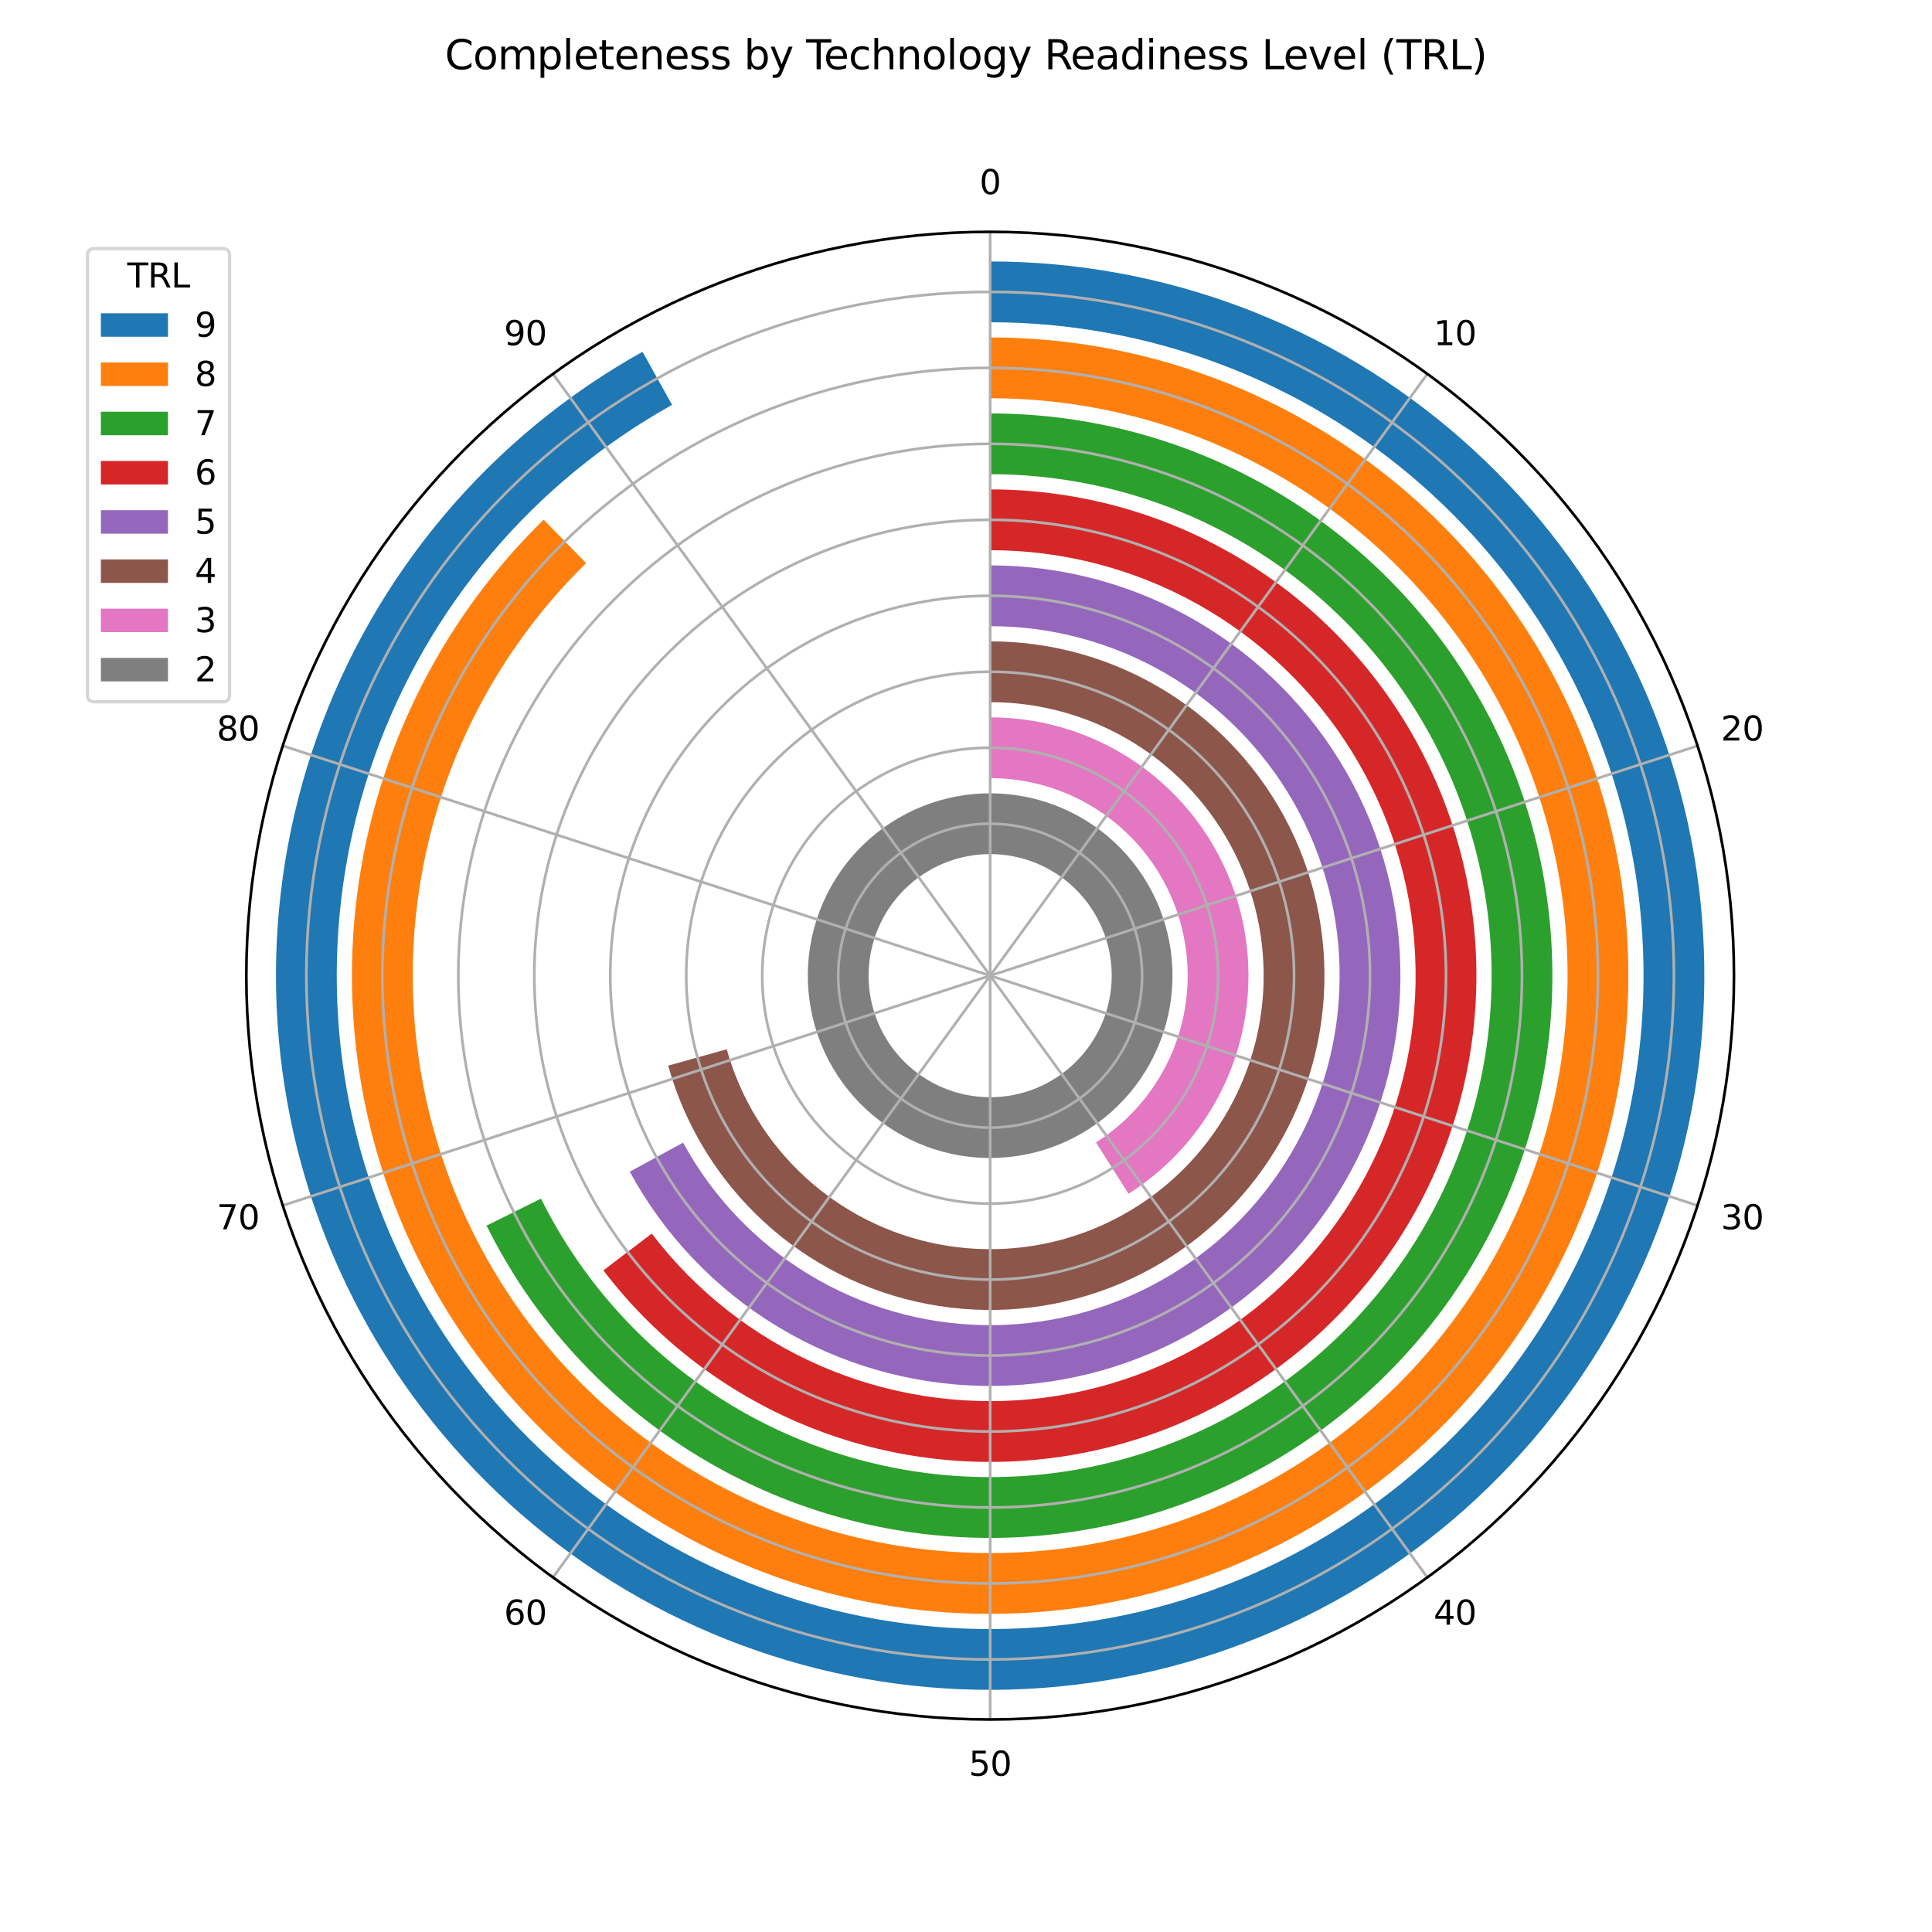 <?xml version="1.0" encoding="utf-8" standalone="no"?>
<!DOCTYPE svg PUBLIC "-//W3C//DTD SVG 1.1//EN"
  "http://www.w3.org/Graphics/SVG/1.1/DTD/svg11.dtd">
<svg xmlns:xlink="http://www.w3.org/1999/xlink" width="576pt" height="576pt" viewBox="0 0 576 576" xmlns="http://www.w3.org/2000/svg" version="1.1">
 <defs>
  <style type="text/css">*{stroke-linejoin: round; stroke-linecap: butt}</style>
 </defs>
 <g id="figure_1">
  <g id="patch_1">
   <path d="M 0 576 
L 576 576 
L 576 0 
L 0 0 
z
" style="fill: #ffffff"/>
  </g>
  <g id="axes_1">
   <g id="patch_2">
    <path d="M 516.96 290.88 
C 516.96 261.759 511.224 232.921 500.08 206.016 
C 488.935 179.112 472.6 154.664 452.008 134.072 
C 431.416 113.48 406.968 97.145 380.064 86 
C 353.159 74.856 324.321 69.12 295.2 69.12 
C 266.079 69.12 237.241 74.856 210.336 86 
C 183.432 97.145 158.984 113.48 138.392 134.072 
C 117.8 154.664 101.465 179.112 90.32 206.016 
C 79.176 232.921 73.44 261.759 73.44 290.88 
C 73.44 320.001 79.176 348.839 90.32 375.744 
C 101.465 402.648 117.8 427.096 138.392 447.688 
C 158.984 468.28 183.432 484.615 210.336 495.76 
C 237.241 506.904 266.079 512.64 295.2 512.64 
C 324.321 512.64 353.159 506.904 380.064 495.76 
C 406.968 484.615 431.416 468.28 452.008 447.688 
C 472.6 427.096 488.935 402.648 500.08 375.744 
C 511.224 348.839 516.96 320.001 516.96 290.88 
M 295.2 290.88 
C 295.2 290.88 295.2 290.88 295.2 290.88 
C 295.2 290.88 295.2 290.88 295.2 290.88 
C 295.2 290.88 295.2 290.88 295.2 290.88 
C 295.2 290.88 295.2 290.88 295.2 290.88 
C 295.2 290.88 295.2 290.88 295.2 290.88 
C 295.2 290.88 295.2 290.88 295.2 290.88 
C 295.2 290.88 295.2 290.88 295.2 290.88 
C 295.2 290.88 295.2 290.88 295.2 290.88 
C 295.2 290.88 295.2 290.88 295.2 290.88 
C 295.2 290.88 295.2 290.88 295.2 290.88 
C 295.2 290.88 295.2 290.88 295.2 290.88 
C 295.2 290.88 295.2 290.88 295.2 290.88 
C 295.2 290.88 295.2 290.88 295.2 290.88 
C 295.2 290.88 295.2 290.88 295.2 290.88 
C 295.2 290.88 295.2 290.88 295.2 290.88 
C 295.2 290.88 295.2 290.88 295.2 290.88 
z
" style="fill: #ffffff"/>
   </g>
   <g id="patch_3">
    <path d="M 295.2 96.076 
C 318.7 96.076 342.007 100.328 363.993 108.627 
C 385.979 116.926 406.283 129.135 423.922 144.663 
C 441.561 160.191 456.245 178.784 467.264 199.541 
C 478.282 220.298 485.455 242.878 488.433 266.189 
C 491.412 289.499 490.148 313.157 484.703 336.018 
C 479.258 358.879 469.721 380.566 456.553 400.031 
C 443.386 419.496 426.804 436.418 407.612 449.979 
C 388.419 463.54 366.93 473.516 344.185 479.425 
C 321.44 485.334 297.812 487.079 274.445 484.576 
C 251.079 482.072 228.358 475.361 207.381 464.767 
C 186.404 454.173 167.516 439.87 151.632 422.551 
C 135.749 405.232 123.129 385.18 114.384 363.368 
C 105.64 341.555 100.914 318.339 100.436 294.844 
C 99.958 271.349 103.735 247.96 111.585 225.809 
C 119.434 203.659 131.228 183.111 146.394 165.16 
C 161.56 147.209 179.85 132.149 200.379 120.71 
L 191.558 104.881 
C 169.12 117.383 149.129 133.844 132.552 153.465 
C 115.975 173.086 103.084 195.545 94.504 219.756 
C 85.924 243.967 81.796 269.532 82.318 295.213 
C 82.841 320.893 88.006 346.269 97.564 370.111 
C 107.122 393.952 120.916 415.869 138.277 434.799 
C 155.639 453.729 176.284 469.363 199.212 480.942 
C 222.14 492.522 246.975 499.857 272.515 502.594 
C 298.055 505.331 323.88 503.423 348.741 496.964 
C 373.602 490.505 397.09 479.601 418.068 464.779 
C 439.047 449.957 457.171 431.46 471.563 410.185 
C 485.955 388.909 496.379 365.204 502.331 340.217 
C 508.283 315.23 509.664 289.371 506.409 263.892 
C 503.153 238.413 495.313 213.732 483.27 191.044 
C 471.226 168.357 455.176 148.034 435.896 131.061 
C 416.617 114.089 394.424 100.744 370.393 91.673 
C 346.362 82.602 320.886 77.954 295.2 77.954 
z
" clip-path="url(#pdb804ac88a)" style="fill: #1f77b4"/>
   </g>
   <g id="patch_4">
    <path d="M 295.2 118.727 
C 315.004 118.727 334.661 122.145 353.303 128.829 
C 371.945 135.513 389.294 145.364 404.587 157.947 
C 419.879 170.531 432.886 185.659 443.034 202.666 
C 453.182 219.672 460.32 238.303 464.132 257.737 
C 467.945 277.17 468.376 297.117 465.406 316.697 
C 462.436 336.277 456.109 355.199 446.705 372.628 
C 437.301 390.057 424.96 405.733 410.225 418.965 
C 395.49 432.197 378.582 442.788 360.246 450.271 
C 341.91 457.754 322.42 462.017 302.634 462.872 
C 282.849 463.727 263.063 461.162 244.15 455.289 
C 225.236 449.417 207.477 440.324 191.656 428.413 
C 175.834 416.501 162.186 401.948 151.313 385.396 
C 140.441 368.843 132.505 350.538 127.857 331.287 
C 123.208 312.037 121.916 292.127 124.038 272.437 
C 126.16 252.747 131.663 233.57 140.306 215.751 
C 148.949 197.932 160.601 181.738 174.751 167.882 
L 162.072 154.934 
C 146.433 170.249 133.554 188.148 124.001 207.843 
C 114.449 227.537 108.366 248.733 106.021 270.496 
C 103.676 292.258 105.104 314.264 110.241 335.541 
C 115.379 356.818 124.15 377.05 136.167 395.345 
C 148.185 413.64 163.27 429.724 180.756 442.89 
C 198.243 456.055 217.872 466.105 238.776 472.596 
C 259.68 479.087 281.548 481.922 303.417 480.977 
C 325.285 480.031 346.827 475.32 367.093 467.049 
C 387.359 458.779 406.047 447.073 422.333 432.448 
C 438.619 417.823 452.259 400.496 462.653 381.233 
C 473.047 361.969 480.04 341.056 483.322 319.415 
C 486.605 297.774 486.129 275.727 481.915 254.248 
C 477.701 232.769 469.812 212.177 458.595 193.38 
C 447.379 174.583 433.003 157.862 416.101 143.954 
C 399.199 130.046 380.023 119.158 359.419 111.77 
C 338.814 104.383 317.089 100.606 295.2 100.606 
z
" clip-path="url(#pdb804ac88a)" style="fill: #ff7f0e"/>
   </g>
   <g id="patch_5">
    <path d="M 295.2 141.379 
C 321.839 141.379 348 148.499 370.965 161.999 
C 393.93 175.5 412.874 194.896 425.83 218.172 
C 438.785 241.449 445.287 267.771 444.66 294.402 
C 444.032 321.034 436.298 347.02 422.26 369.66 
C 408.222 392.301 388.385 410.783 364.81 423.187 
C 341.235 435.59 314.767 441.47 288.158 440.215 
C 261.548 438.96 235.751 430.616 213.448 416.049 
C 191.145 401.481 173.135 381.214 161.29 357.353 
L 145.059 365.411 
C 158.339 392.164 178.532 414.888 203.539 431.221 
C 228.545 447.553 257.469 456.909 287.304 458.316 
C 317.139 459.723 346.815 453.131 373.247 439.224 
C 399.68 425.317 421.922 404.594 437.661 379.21 
C 453.4 353.825 462.072 324.689 462.776 294.829 
C 463.48 264.969 456.19 235.457 441.664 209.359 
C 427.138 183.261 405.897 161.514 380.149 146.377 
C 354.4 131.241 325.068 123.258 295.2 123.258 
z
" clip-path="url(#pdb804ac88a)" style="fill: #2ca02c"/>
   </g>
   <g id="patch_6">
    <path d="M 295.2 164.031 
C 316.78 164.031 338.007 169.537 356.865 180.028 
C 375.723 190.518 391.596 205.65 402.977 223.985 
C 414.357 242.32 420.872 263.259 421.904 284.814 
C 422.936 306.369 418.451 327.835 408.874 347.174 
C 399.297 366.512 384.943 383.09 367.173 395.334 
C 349.403 407.578 328.799 415.088 307.318 417.149 
C 285.837 419.211 264.181 415.757 244.407 407.116 
C 224.633 398.475 207.387 384.929 194.307 367.765 
L 179.894 378.749 
C 194.842 398.365 214.551 413.846 237.151 423.721 
C 259.75 433.597 284.499 437.544 309.049 435.188 
C 333.599 432.832 357.146 424.25 377.454 410.256 
C 397.763 396.263 414.169 377.316 425.113 355.215 
C 436.058 333.114 441.184 308.582 440.005 283.948 
C 438.826 259.313 431.379 235.382 418.373 214.428 
C 405.367 193.474 387.227 176.181 365.674 164.192 
C 344.122 152.203 319.863 145.909 295.2 145.909 
z
" clip-path="url(#pdb804ac88a)" style="fill: #d62728"/>
   </g>
   <g id="patch_7">
    <path d="M 295.2 186.682 
C 313.601 186.682 331.679 191.557 347.585 200.808 
C 363.492 210.06 376.668 223.362 385.767 239.356 
C 394.867 255.35 399.569 273.473 399.393 291.874 
C 399.218 310.274 394.171 328.304 384.768 344.122 
C 375.366 359.94 361.938 372.988 345.858 381.935 
C 329.778 390.881 311.611 395.41 293.213 395.059 
C 274.815 394.708 256.834 389.489 241.106 379.936 
C 225.379 370.383 212.459 356.832 203.666 340.667 
L 187.748 349.326 
C 198.069 368.302 213.236 384.21 231.698 395.424 
C 250.161 406.639 271.269 412.765 292.867 413.177 
C 314.465 413.589 335.791 408.272 354.668 397.77 
C 373.545 387.268 389.307 371.95 400.345 353.382 
C 411.383 334.813 417.308 313.647 417.514 292.047 
C 417.72 270.446 412.2 249.171 401.518 230.395 
C 390.836 211.619 375.369 196.004 356.696 185.144 
C 338.023 174.283 316.802 168.561 295.2 168.561 
z
" clip-path="url(#pdb804ac88a)" style="fill: #9467bd"/>
   </g>
   <g id="patch_8">
    <path d="M 295.2 209.334 
C 310.382 209.334 325.266 213.574 338.169 221.573 
C 351.072 229.573 361.488 241.019 368.24 254.617 
C 374.991 268.216 377.812 283.433 376.385 298.547 
C 374.957 313.661 369.337 328.081 360.16 340.175 
C 350.982 352.269 338.607 361.563 324.435 367.006 
C 310.262 372.448 294.847 373.827 279.934 370.984 
C 265.021 368.142 251.193 361.191 240.016 350.917 
C 228.838 340.643 220.749 327.449 216.663 312.828 
L 199.21 317.705 
C 204.205 335.576 214.091 351.702 227.753 364.259 
C 241.414 376.816 258.314 385.312 276.541 388.785 
C 294.769 392.259 313.609 390.575 330.931 383.922 
C 348.253 377.27 363.378 365.911 374.595 351.129 
C 385.812 336.348 392.681 318.724 394.426 300.251 
C 396.171 281.778 392.722 263.179 384.471 246.559 
C 376.219 229.939 363.488 215.949 347.718 206.172 
C 331.947 196.394 313.755 191.213 295.2 191.213 
z
" clip-path="url(#pdb804ac88a)" style="fill: #8c564b"/>
   </g>
   <g id="patch_9">
    <path d="M 295.2 231.986 
C 307.951 231.986 320.364 236.127 330.561 243.783 
C 340.758 251.439 348.198 262.204 351.756 274.449 
C 355.313 286.694 354.8 299.769 350.292 311.698 
C 345.785 323.626 337.524 333.774 326.757 340.606 
L 336.467 355.907 
C 350.546 346.972 361.35 333.702 367.244 318.103 
C 373.138 302.505 373.81 285.406 369.158 269.393 
C 364.506 253.381 354.776 239.304 341.442 229.292 
C 328.107 219.28 311.875 213.864 295.2 213.864 
z
" clip-path="url(#pdb804ac88a)" style="fill: #e377c2"/>
   </g>
   <g id="patch_10">
    <path d="M 295.2 254.637 
C 299.959 254.637 304.672 255.575 309.069 257.396 
C 313.467 259.217 317.462 261.887 320.827 265.253 
C 324.193 268.618 326.863 272.613 328.684 277.011 
C 330.505 281.408 331.443 286.121 331.443 290.88 
C 331.443 295.639 330.505 300.352 328.684 304.749 
C 326.863 309.147 324.193 313.142 320.827 316.507 
C 317.462 319.873 313.467 322.543 309.069 324.364 
C 304.672 326.185 299.959 327.123 295.2 327.123 
C 290.441 327.123 285.728 326.185 281.331 324.364 
C 276.933 322.543 272.938 319.873 269.573 316.507 
C 266.207 313.142 263.537 309.147 261.716 304.749 
C 259.895 300.352 258.957 295.639 258.957 290.88 
C 258.957 286.121 259.895 281.408 261.716 277.011 
C 263.537 272.613 266.207 268.618 269.573 265.253 
C 272.938 261.887 276.933 259.217 281.331 257.396 
C 285.728 255.575 290.441 254.637 295.2 254.637 
C 295.58 254.637 295.959 254.643 296.338 254.655 
C 296.718 254.667 297.097 254.685 297.476 254.709 
L 298.614 236.623 
C 291.489 236.175 284.345 237.135 277.591 239.447 
C 270.836 241.759 264.603 245.38 259.248 250.101 
C 253.893 254.822 249.52 260.552 246.38 266.963 
C 243.239 273.374 241.391 280.342 240.943 287.466 
C 240.495 294.591 241.455 301.735 243.767 308.489 
C 246.079 315.244 249.7 321.477 254.421 326.832 
C 259.142 332.187 264.872 336.56 271.283 339.7 
C 277.694 342.841 284.662 344.689 291.786 345.137 
C 298.911 345.585 306.055 344.625 312.809 342.313 
C 319.564 340.001 325.797 336.38 331.152 331.659 
C 336.507 326.938 340.88 321.208 344.02 314.797 
C 347.161 308.386 349.009 301.418 349.457 294.294 
C 349.905 287.169 348.945 280.025 346.633 273.271 
C 344.321 266.516 340.7 260.283 335.979 254.928 
C 331.258 249.573 325.528 245.2 319.117 242.06 
C 312.706 238.919 305.738 237.071 298.614 236.623 
C 298.045 236.587 297.477 236.561 296.908 236.543 
C 296.339 236.525 295.769 236.516 295.2 236.516 
z
" clip-path="url(#pdb804ac88a)" style="fill: #7f7f7f"/>
   </g>
   <g id="matplotlib.axis_1">
    <g id="xtick_1">
     <g id="line2d_1">
      <path d="M 295.2 290.88 
L 295.2 69.12 
" clip-path="url(#pdb804ac88a)" style="fill: none; stroke: #b0b0b0; stroke-width: 0.8; stroke-linecap: square"/>
     </g>
     <g id="text_1">
      <!-- 0 -->
      <g transform="translate(292.019 57.879) scale(0.1 -0.1)">
       <defs>
        <path id="DejaVuSans-30" d="M 2034 4250 
Q 1547 4250 1301 3770 
Q 1056 3291 1056 2328 
Q 1056 1369 1301 889 
Q 1547 409 2034 409 
Q 2525 409 2770 889 
Q 3016 1369 3016 2328 
Q 3016 3291 2770 3770 
Q 2525 4250 2034 4250 
z
M 2034 4750 
Q 2819 4750 3233 4129 
Q 3647 3509 3647 2328 
Q 3647 1150 3233 529 
Q 2819 -91 2034 -91 
Q 1250 -91 836 529 
Q 422 1150 422 2328 
Q 422 3509 836 4129 
Q 1250 4750 2034 4750 
z
" transform="scale(0.016)"/>
       </defs>
       <use xlink:href="#DejaVuSans-30"/>
      </g>
     </g>
    </g>
    <g id="xtick_2">
     <g id="line2d_2">
      <path d="M 295.2 290.88 
L 425.547 111.472 
" clip-path="url(#pdb804ac88a)" style="fill: none; stroke: #b0b0b0; stroke-width: 0.8; stroke-linecap: square"/>
     </g>
     <g id="text_2">
      <!-- 10 -->
      <g transform="translate(427.414 102.906) scale(0.1 -0.1)">
       <defs>
        <path id="DejaVuSans-31" d="M 794 531 
L 1825 531 
L 1825 4091 
L 703 3866 
L 703 4441 
L 1819 4666 
L 2450 4666 
L 2450 531 
L 3481 531 
L 3481 0 
L 794 0 
L 794 531 
z
" transform="scale(0.016)"/>
       </defs>
       <use xlink:href="#DejaVuSans-31"/>
       <use xlink:href="#DejaVuSans-30" x="63.623"/>
      </g>
     </g>
    </g>
    <g id="xtick_3">
     <g id="line2d_3">
      <path d="M 295.2 290.88 
L 506.106 222.352 
" clip-path="url(#pdb804ac88a)" style="fill: none; stroke: #b0b0b0; stroke-width: 0.8; stroke-linecap: square"/>
     </g>
     <g id="text_3">
      <!-- 20 -->
      <g transform="translate(513.059 220.786) scale(0.1 -0.1)">
       <defs>
        <path id="DejaVuSans-32" d="M 1228 531 
L 3431 531 
L 3431 0 
L 469 0 
L 469 531 
Q 828 903 1448 1529 
Q 2069 2156 2228 2338 
Q 2531 2678 2651 2914 
Q 2772 3150 2772 3378 
Q 2772 3750 2511 3984 
Q 2250 4219 1831 4219 
Q 1534 4219 1204 4116 
Q 875 4013 500 3803 
L 500 4441 
Q 881 4594 1212 4672 
Q 1544 4750 1819 4750 
Q 2544 4750 2975 4387 
Q 3406 4025 3406 3419 
Q 3406 3131 3298 2873 
Q 3191 2616 2906 2266 
Q 2828 2175 2409 1742 
Q 1991 1309 1228 531 
z
" transform="scale(0.016)"/>
       </defs>
       <use xlink:href="#DejaVuSans-32"/>
       <use xlink:href="#DejaVuSans-30" x="63.623"/>
      </g>
     </g>
    </g>
    <g id="xtick_4">
     <g id="line2d_4">
      <path d="M 295.2 290.88 
L 506.106 359.408 
" clip-path="url(#pdb804ac88a)" style="fill: none; stroke: #b0b0b0; stroke-width: 0.8; stroke-linecap: square"/>
     </g>
     <g id="text_4">
      <!-- 30 -->
      <g transform="translate(513.059 366.493) scale(0.1 -0.1)">
       <defs>
        <path id="DejaVuSans-33" d="M 2597 2516 
Q 3050 2419 3304 2112 
Q 3559 1806 3559 1356 
Q 3559 666 3084 287 
Q 2609 -91 1734 -91 
Q 1441 -91 1130 -33 
Q 819 25 488 141 
L 488 750 
Q 750 597 1062 519 
Q 1375 441 1716 441 
Q 2309 441 2620 675 
Q 2931 909 2931 1356 
Q 2931 1769 2642 2001 
Q 2353 2234 1838 2234 
L 1294 2234 
L 1294 2753 
L 1863 2753 
Q 2328 2753 2575 2939 
Q 2822 3125 2822 3475 
Q 2822 3834 2567 4026 
Q 2313 4219 1838 4219 
Q 1578 4219 1281 4162 
Q 984 4106 628 3988 
L 628 4550 
Q 988 4650 1302 4700 
Q 1616 4750 1894 4750 
Q 2613 4750 3031 4423 
Q 3450 4097 3450 3541 
Q 3450 3153 3228 2886 
Q 3006 2619 2597 2516 
z
" transform="scale(0.016)"/>
       </defs>
       <use xlink:href="#DejaVuSans-33"/>
       <use xlink:href="#DejaVuSans-30" x="63.623"/>
      </g>
     </g>
    </g>
    <g id="xtick_5">
     <g id="line2d_5">
      <path d="M 295.2 290.88 
L 425.547 470.288 
" clip-path="url(#pdb804ac88a)" style="fill: none; stroke: #b0b0b0; stroke-width: 0.8; stroke-linecap: square"/>
     </g>
     <g id="text_5">
      <!-- 40 -->
      <g transform="translate(427.414 484.373) scale(0.1 -0.1)">
       <defs>
        <path id="DejaVuSans-34" d="M 2419 4116 
L 825 1625 
L 2419 1625 
L 2419 4116 
z
M 2253 4666 
L 3047 4666 
L 3047 1625 
L 3713 1625 
L 3713 1100 
L 3047 1100 
L 3047 0 
L 2419 0 
L 2419 1100 
L 313 1100 
L 313 1709 
L 2253 4666 
z
" transform="scale(0.016)"/>
       </defs>
       <use xlink:href="#DejaVuSans-34"/>
       <use xlink:href="#DejaVuSans-30" x="63.623"/>
      </g>
     </g>
    </g>
    <g id="xtick_6">
     <g id="line2d_6">
      <path d="M 295.2 290.88 
L 295.2 512.64 
" clip-path="url(#pdb804ac88a)" style="fill: none; stroke: #b0b0b0; stroke-width: 0.8; stroke-linecap: square"/>
     </g>
     <g id="text_6">
      <!-- 50 -->
      <g transform="translate(288.837 529.399) scale(0.1 -0.1)">
       <defs>
        <path id="DejaVuSans-35" d="M 691 4666 
L 3169 4666 
L 3169 4134 
L 1269 4134 
L 1269 2991 
Q 1406 3038 1543 3061 
Q 1681 3084 1819 3084 
Q 2600 3084 3056 2656 
Q 3513 2228 3513 1497 
Q 3513 744 3044 326 
Q 2575 -91 1722 -91 
Q 1428 -91 1123 -41 
Q 819 9 494 109 
L 494 744 
Q 775 591 1075 516 
Q 1375 441 1709 441 
Q 2250 441 2565 725 
Q 2881 1009 2881 1497 
Q 2881 1984 2565 2268 
Q 2250 2553 1709 2553 
Q 1456 2553 1204 2497 
Q 953 2441 691 2322 
L 691 4666 
z
" transform="scale(0.016)"/>
       </defs>
       <use xlink:href="#DejaVuSans-35"/>
       <use xlink:href="#DejaVuSans-30" x="63.623"/>
      </g>
     </g>
    </g>
    <g id="xtick_7">
     <g id="line2d_7">
      <path d="M 295.2 290.88 
L 164.853 470.288 
" clip-path="url(#pdb804ac88a)" style="fill: none; stroke: #b0b0b0; stroke-width: 0.8; stroke-linecap: square"/>
     </g>
     <g id="text_7">
      <!-- 60 -->
      <g transform="translate(150.261 484.373) scale(0.1 -0.1)">
       <defs>
        <path id="DejaVuSans-36" d="M 2113 2584 
Q 1688 2584 1439 2293 
Q 1191 2003 1191 1497 
Q 1191 994 1439 701 
Q 1688 409 2113 409 
Q 2538 409 2786 701 
Q 3034 994 3034 1497 
Q 3034 2003 2786 2293 
Q 2538 2584 2113 2584 
z
M 3366 4563 
L 3366 3988 
Q 3128 4100 2886 4159 
Q 2644 4219 2406 4219 
Q 1781 4219 1451 3797 
Q 1122 3375 1075 2522 
Q 1259 2794 1537 2939 
Q 1816 3084 2150 3084 
Q 2853 3084 3261 2657 
Q 3669 2231 3669 1497 
Q 3669 778 3244 343 
Q 2819 -91 2113 -91 
Q 1303 -91 875 529 
Q 447 1150 447 2328 
Q 447 3434 972 4092 
Q 1497 4750 2381 4750 
Q 2619 4750 2861 4703 
Q 3103 4656 3366 4563 
z
" transform="scale(0.016)"/>
       </defs>
       <use xlink:href="#DejaVuSans-36"/>
       <use xlink:href="#DejaVuSans-30" x="63.623"/>
      </g>
     </g>
    </g>
    <g id="xtick_8">
     <g id="line2d_8">
      <path d="M 295.2 290.88 
L 84.294 359.408 
" clip-path="url(#pdb804ac88a)" style="fill: none; stroke: #b0b0b0; stroke-width: 0.8; stroke-linecap: square"/>
     </g>
     <g id="text_8">
      <!-- 70 -->
      <g transform="translate(64.616 366.493) scale(0.1 -0.1)">
       <defs>
        <path id="DejaVuSans-37" d="M 525 4666 
L 3525 4666 
L 3525 4397 
L 1831 0 
L 1172 0 
L 2766 4134 
L 525 4134 
L 525 4666 
z
" transform="scale(0.016)"/>
       </defs>
       <use xlink:href="#DejaVuSans-37"/>
       <use xlink:href="#DejaVuSans-30" x="63.623"/>
      </g>
     </g>
    </g>
    <g id="xtick_9">
     <g id="line2d_9">
      <path d="M 295.2 290.88 
L 84.294 222.352 
" clip-path="url(#pdb804ac88a)" style="fill: none; stroke: #b0b0b0; stroke-width: 0.8; stroke-linecap: square"/>
     </g>
     <g id="text_9">
      <!-- 80 -->
      <g transform="translate(64.616 220.786) scale(0.1 -0.1)">
       <defs>
        <path id="DejaVuSans-38" d="M 2034 2216 
Q 1584 2216 1326 1975 
Q 1069 1734 1069 1313 
Q 1069 891 1326 650 
Q 1584 409 2034 409 
Q 2484 409 2743 651 
Q 3003 894 3003 1313 
Q 3003 1734 2745 1975 
Q 2488 2216 2034 2216 
z
M 1403 2484 
Q 997 2584 770 2862 
Q 544 3141 544 3541 
Q 544 4100 942 4425 
Q 1341 4750 2034 4750 
Q 2731 4750 3128 4425 
Q 3525 4100 3525 3541 
Q 3525 3141 3298 2862 
Q 3072 2584 2669 2484 
Q 3125 2378 3379 2068 
Q 3634 1759 3634 1313 
Q 3634 634 3220 271 
Q 2806 -91 2034 -91 
Q 1263 -91 848 271 
Q 434 634 434 1313 
Q 434 1759 690 2068 
Q 947 2378 1403 2484 
z
M 1172 3481 
Q 1172 3119 1398 2916 
Q 1625 2713 2034 2713 
Q 2441 2713 2670 2916 
Q 2900 3119 2900 3481 
Q 2900 3844 2670 4047 
Q 2441 4250 2034 4250 
Q 1625 4250 1398 4047 
Q 1172 3844 1172 3481 
z
" transform="scale(0.016)"/>
       </defs>
       <use xlink:href="#DejaVuSans-38"/>
       <use xlink:href="#DejaVuSans-30" x="63.623"/>
      </g>
     </g>
    </g>
    <g id="xtick_10">
     <g id="line2d_10">
      <path d="M 295.2 290.88 
L 164.853 111.472 
" clip-path="url(#pdb804ac88a)" style="fill: none; stroke: #b0b0b0; stroke-width: 0.8; stroke-linecap: square"/>
     </g>
     <g id="text_10">
      <!-- 90 -->
      <g transform="translate(150.261 102.906) scale(0.1 -0.1)">
       <defs>
        <path id="DejaVuSans-39" d="M 703 97 
L 703 672 
Q 941 559 1184 500 
Q 1428 441 1663 441 
Q 2288 441 2617 861 
Q 2947 1281 2994 2138 
Q 2813 1869 2534 1725 
Q 2256 1581 1919 1581 
Q 1219 1581 811 2004 
Q 403 2428 403 3163 
Q 403 3881 828 4315 
Q 1253 4750 1959 4750 
Q 2769 4750 3195 4129 
Q 3622 3509 3622 2328 
Q 3622 1225 3098 567 
Q 2575 -91 1691 -91 
Q 1453 -91 1209 -44 
Q 966 3 703 97 
z
M 1959 2075 
Q 2384 2075 2632 2365 
Q 2881 2656 2881 3163 
Q 2881 3666 2632 3958 
Q 2384 4250 1959 4250 
Q 1534 4250 1286 3958 
Q 1038 3666 1038 3163 
Q 1038 2656 1286 2365 
Q 1534 2075 1959 2075 
z
" transform="scale(0.016)"/>
       </defs>
       <use xlink:href="#DejaVuSans-39"/>
       <use xlink:href="#DejaVuSans-30" x="63.623"/>
      </g>
     </g>
    </g>
   </g>
   <g id="matplotlib.axis_2">
    <g id="ytick_1">
     <g id="line2d_11">
      <path d="M 295.2 87.015 
C 321.971 87.015 348.482 92.288 373.216 102.533 
C 397.949 112.778 420.424 127.795 439.354 146.726 
C 458.285 165.656 473.302 188.131 483.547 212.864 
C 493.792 237.598 499.065 264.109 499.065 290.88 
C 499.065 317.651 493.792 344.162 483.547 368.896 
C 473.302 393.629 458.285 416.104 439.354 435.034 
C 420.424 453.965 397.949 468.982 373.216 479.227 
C 348.482 489.472 321.971 494.745 295.2 494.745 
C 268.429 494.745 241.918 489.472 217.184 479.227 
C 192.451 468.982 169.976 453.965 151.046 435.034 
C 132.115 416.104 117.098 393.629 106.853 368.896 
C 96.608 344.162 91.335 317.651 91.335 290.88 
C 91.335 264.109 96.608 237.598 106.853 212.864 
C 117.098 188.131 132.115 165.656 151.046 146.726 
C 169.976 127.795 192.451 112.778 217.184 102.533 
C 241.918 92.288 268.429 87.015 295.2 87.015 
" clip-path="url(#pdb804ac88a)" style="fill: none; stroke: #b0b0b0; stroke-width: 0.8; stroke-linecap: square"/>
     </g>
    </g>
    <g id="ytick_2">
     <g id="line2d_12">
      <path d="M 295.2 109.667 
C 318.997 109.667 342.562 114.354 364.547 123.461 
C 386.533 132.567 406.51 145.916 423.337 162.743 
C 440.164 179.57 453.513 199.547 462.619 221.533 
C 471.726 243.518 476.413 267.083 476.413 290.88 
C 476.413 314.677 471.726 338.242 462.619 360.227 
C 453.513 382.213 440.164 402.19 423.337 419.017 
C 406.51 435.844 386.533 449.193 364.547 458.299 
C 342.562 467.406 318.997 472.093 295.2 472.093 
C 271.403 472.093 247.838 467.406 225.853 458.299 
C 203.867 449.193 183.89 435.844 167.063 419.017 
C 150.236 402.19 136.887 382.213 127.781 360.227 
C 118.674 338.242 113.987 314.677 113.987 290.88 
C 113.987 267.083 118.674 243.518 127.781 221.533 
C 136.887 199.547 150.236 179.57 167.063 162.743 
C 183.89 145.916 203.867 132.567 225.853 123.461 
C 247.838 114.354 271.403 109.667 295.2 109.667 
" clip-path="url(#pdb804ac88a)" style="fill: none; stroke: #b0b0b0; stroke-width: 0.8; stroke-linecap: square"/>
     </g>
    </g>
    <g id="ytick_3">
     <g id="line2d_13">
      <path d="M 295.2 132.318 
C 316.022 132.318 336.642 136.42 355.879 144.388 
C 375.116 152.356 392.597 164.036 407.32 178.76 
C 422.044 193.483 433.724 210.964 441.692 230.201 
C 449.66 249.438 453.762 270.058 453.762 290.88 
C 453.762 311.702 449.66 332.322 441.692 351.559 
C 433.724 370.796 422.044 388.277 407.32 403 
C 392.597 417.724 375.116 429.404 355.879 437.372 
C 336.642 445.34 316.022 449.442 295.2 449.442 
C 274.378 449.442 253.758 445.34 234.521 437.372 
C 215.284 429.404 197.803 417.724 183.08 403 
C 168.356 388.277 156.676 370.796 148.708 351.559 
C 140.74 332.322 136.638 311.702 136.638 290.88 
C 136.638 270.058 140.74 249.438 148.708 230.201 
C 156.676 210.964 168.356 193.483 183.08 178.76 
C 197.803 164.036 215.284 152.356 234.521 144.388 
C 253.758 136.42 274.378 132.318 295.2 132.318 
" clip-path="url(#pdb804ac88a)" style="fill: none; stroke: #b0b0b0; stroke-width: 0.8; stroke-linecap: square"/>
     </g>
    </g>
    <g id="ytick_4">
     <g id="line2d_14">
      <path d="M 295.2 154.97 
C 313.048 154.97 330.722 158.485 347.211 165.315 
C 363.7 172.145 378.683 182.157 391.303 194.777 
C 403.923 207.397 413.935 222.38 420.765 238.869 
C 427.595 255.358 431.11 273.032 431.11 290.88 
C 431.11 308.728 427.595 326.402 420.765 342.891 
C 413.935 359.38 403.923 374.363 391.303 386.983 
C 378.683 399.603 363.7 409.615 347.211 416.445 
C 330.722 423.275 313.048 426.79 295.2 426.79 
C 277.352 426.79 259.678 423.275 243.189 416.445 
C 226.7 409.615 211.717 399.603 199.097 386.983 
C 186.477 374.363 176.465 359.38 169.635 342.891 
C 162.805 326.402 159.29 308.728 159.29 290.88 
C 159.29 273.032 162.805 255.358 169.635 238.869 
C 176.465 222.38 186.477 207.397 199.097 194.777 
C 211.717 182.157 226.7 172.145 243.189 165.315 
C 259.678 158.485 277.352 154.97 295.2 154.97 
" clip-path="url(#pdb804ac88a)" style="fill: none; stroke: #b0b0b0; stroke-width: 0.8; stroke-linecap: square"/>
     </g>
    </g>
    <g id="ytick_5">
     <g id="line2d_15">
      <path d="M 295.2 177.622 
C 310.073 177.622 324.801 180.551 338.542 186.243 
C 352.283 191.934 364.769 200.277 375.286 210.794 
C 385.803 221.311 394.146 233.797 399.837 247.538 
C 405.529 261.279 408.458 276.007 408.458 290.88 
C 408.458 305.753 405.529 320.481 399.837 334.222 
C 394.146 347.963 385.803 360.449 375.286 370.966 
C 364.769 381.483 352.283 389.826 338.542 395.517 
C 324.801 401.209 310.073 404.138 295.2 404.138 
C 280.327 404.138 265.599 401.209 251.858 395.517 
C 238.117 389.826 225.631 381.483 215.114 370.966 
C 204.597 360.449 196.254 347.963 190.563 334.222 
C 184.871 320.481 181.942 305.753 181.942 290.88 
C 181.942 276.007 184.871 261.279 190.563 247.538 
C 196.254 233.797 204.597 221.311 215.114 210.794 
C 225.631 200.277 238.117 191.934 251.858 186.243 
C 265.599 180.551 280.327 177.622 295.2 177.622 
" clip-path="url(#pdb804ac88a)" style="fill: none; stroke: #b0b0b0; stroke-width: 0.8; stroke-linecap: square"/>
     </g>
    </g>
    <g id="ytick_6">
     <g id="line2d_16">
      <path d="M 295.2 200.273 
C 307.098 200.273 318.881 202.617 329.874 207.17 
C 340.866 211.724 350.855 218.398 359.269 226.811 
C 367.682 235.225 374.356 245.214 378.91 256.206 
C 383.463 267.199 385.807 278.982 385.807 290.88 
C 385.807 302.778 383.463 314.561 378.91 325.554 
C 374.356 336.546 367.682 346.535 359.269 354.949 
C 350.855 363.362 340.866 370.036 329.874 374.59 
C 318.881 379.143 307.098 381.487 295.2 381.487 
C 283.302 381.487 271.519 379.143 260.526 374.59 
C 249.534 370.036 239.545 363.362 231.131 354.949 
C 222.718 346.535 216.044 336.546 211.49 325.554 
C 206.937 314.561 204.593 302.778 204.593 290.88 
C 204.593 278.982 206.937 267.199 211.49 256.206 
C 216.044 245.214 222.718 235.225 231.131 226.811 
C 239.545 218.398 249.534 211.724 260.526 207.17 
C 271.519 202.617 283.302 200.273 295.2 200.273 
" clip-path="url(#pdb804ac88a)" style="fill: none; stroke: #b0b0b0; stroke-width: 0.8; stroke-linecap: square"/>
     </g>
    </g>
    <g id="ytick_7">
     <g id="line2d_17">
      <path d="M 295.2 222.925 
C 304.124 222.925 312.961 224.683 321.205 228.098 
C 329.45 231.513 336.941 236.518 343.251 242.829 
C 349.562 249.139 354.567 256.63 357.982 264.875 
C 361.397 273.119 363.155 281.956 363.155 290.88 
C 363.155 299.804 361.397 308.641 357.982 316.885 
C 354.567 325.13 349.562 332.621 343.251 338.931 
C 336.941 345.242 329.45 350.247 321.205 353.662 
C 312.961 357.077 304.124 358.835 295.2 358.835 
C 286.276 358.835 277.439 357.077 269.195 353.662 
C 260.95 350.247 253.459 345.242 247.149 338.931 
C 240.838 332.621 235.833 325.13 232.418 316.885 
C 229.003 308.641 227.245 299.804 227.245 290.88 
C 227.245 281.956 229.003 273.119 232.418 264.875 
C 235.833 256.63 240.838 249.139 247.149 242.829 
C 253.459 236.518 260.95 231.513 269.195 228.098 
C 277.439 224.683 286.276 222.925 295.2 222.925 
" clip-path="url(#pdb804ac88a)" style="fill: none; stroke: #b0b0b0; stroke-width: 0.8; stroke-linecap: square"/>
     </g>
    </g>
    <g id="ytick_8">
     <g id="line2d_18">
      <path d="M 295.2 245.577 
C 301.149 245.577 307.041 246.748 312.537 249.025 
C 318.033 251.302 323.028 254.639 327.234 258.846 
C 331.441 263.052 334.778 268.047 337.055 273.543 
C 339.332 279.039 340.503 284.931 340.503 290.88 
C 340.503 296.829 339.332 302.721 337.055 308.217 
C 334.778 313.713 331.441 318.708 327.234 322.914 
C 323.028 327.121 318.033 330.458 312.537 332.735 
C 307.041 335.012 301.149 336.183 295.2 336.183 
C 289.251 336.183 283.359 335.012 277.863 332.735 
C 272.367 330.458 267.372 327.121 263.166 322.914 
C 258.959 318.708 255.622 313.713 253.345 308.217 
C 251.068 302.721 249.897 296.829 249.897 290.88 
C 249.897 284.931 251.068 279.039 253.345 273.543 
C 255.622 268.047 258.959 263.052 263.166 258.846 
C 267.372 254.639 272.367 251.302 277.863 249.025 
C 283.359 246.748 289.251 245.577 295.2 245.577 
" clip-path="url(#pdb804ac88a)" style="fill: none; stroke: #b0b0b0; stroke-width: 0.8; stroke-linecap: square"/>
     </g>
    </g>
   </g>
   <g id="patch_11">
    <path d="M 295.2 69.12 
C 266.079 69.12 237.241 74.856 210.336 86 
C 183.432 97.145 158.984 113.48 138.392 134.072 
C 117.8 154.664 101.465 179.112 90.32 206.016 
C 79.176 232.921 73.44 261.759 73.44 290.88 
C 73.44 320.001 79.176 348.839 90.32 375.744 
C 101.465 402.648 117.8 427.096 138.392 447.688 
C 158.984 468.28 183.432 484.615 210.336 495.76 
C 237.241 506.904 266.079 512.64 295.2 512.64 
C 324.321 512.64 353.159 506.904 380.064 495.76 
C 406.968 484.615 431.416 468.28 452.008 447.688 
C 472.6 427.096 488.935 402.648 500.08 375.744 
C 511.224 348.839 516.96 320.001 516.96 290.88 
C 516.96 261.759 511.224 232.921 500.08 206.016 
C 488.935 179.112 472.6 154.664 452.008 134.072 
C 431.416 113.48 406.968 97.145 380.064 86 
C 353.159 74.856 324.321 69.12 295.2 69.12 
" style="fill: none; stroke: #000000; stroke-width: 0.8; stroke-linejoin: miter; stroke-linecap: square"/>
   </g>
   <g id="legend_1">
    <g id="patch_12">
     <path d="M 28.078 209.223 
L 66.44 209.223 
Q 68.44 209.223 68.44 207.223 
L 68.44 76.12 
Q 68.44 74.12 66.44 74.12 
L 28.078 74.12 
Q 26.078 74.12 26.078 76.12 
L 26.078 207.223 
Q 26.078 209.223 28.078 209.223 
z
" style="fill: #ffffff; opacity: 0.8; stroke: #cccccc; stroke-linejoin: miter"/>
    </g>
    <g id="text_11">
     <!-- TRL -->
     <g transform="translate(37.945 85.718) scale(0.1 -0.1)">
      <defs>
       <path id="DejaVuSans-54" d="M -19 4666 
L 3928 4666 
L 3928 4134 
L 2272 4134 
L 2272 0 
L 1638 0 
L 1638 4134 
L -19 4134 
L -19 4666 
z
" transform="scale(0.016)"/>
       <path id="DejaVuSans-52" d="M 2841 2188 
Q 3044 2119 3236 1894 
Q 3428 1669 3622 1275 
L 4263 0 
L 3584 0 
L 2988 1197 
Q 2756 1666 2539 1819 
Q 2322 1972 1947 1972 
L 1259 1972 
L 1259 0 
L 628 0 
L 628 4666 
L 2053 4666 
Q 2853 4666 3247 4331 
Q 3641 3997 3641 3322 
Q 3641 2881 3436 2590 
Q 3231 2300 2841 2188 
z
M 1259 4147 
L 1259 2491 
L 2053 2491 
Q 2509 2491 2742 2702 
Q 2975 2913 2975 3322 
Q 2975 3731 2742 3939 
Q 2509 4147 2053 4147 
L 1259 4147 
z
" transform="scale(0.016)"/>
       <path id="DejaVuSans-4c" d="M 628 4666 
L 1259 4666 
L 1259 531 
L 3531 531 
L 3531 0 
L 628 0 
L 628 4666 
z
" transform="scale(0.016)"/>
      </defs>
      <use xlink:href="#DejaVuSans-54"/>
      <use xlink:href="#DejaVuSans-52" x="61.084"/>
      <use xlink:href="#DejaVuSans-4c" x="130.566"/>
     </g>
    </g>
    <g id="patch_13">
     <path d="M 30.078 100.397 
L 50.078 100.397 
L 50.078 93.397 
L 30.078 93.397 
z
" style="fill: #1f77b4"/>
    </g>
    <g id="text_12">
     <!-- 9 -->
     <g transform="translate(58.078 100.397) scale(0.1 -0.1)">
      <use xlink:href="#DejaVuSans-39"/>
     </g>
    </g>
    <g id="patch_14">
     <path d="M 30.078 115.075 
L 50.078 115.075 
L 50.078 108.075 
L 30.078 108.075 
z
" style="fill: #ff7f0e"/>
    </g>
    <g id="text_13">
     <!-- 8 -->
     <g transform="translate(58.078 115.075) scale(0.1 -0.1)">
      <use xlink:href="#DejaVuSans-38"/>
     </g>
    </g>
    <g id="patch_15">
     <path d="M 30.078 129.753 
L 50.078 129.753 
L 50.078 122.753 
L 30.078 122.753 
z
" style="fill: #2ca02c"/>
    </g>
    <g id="text_14">
     <!-- 7 -->
     <g transform="translate(58.078 129.753) scale(0.1 -0.1)">
      <use xlink:href="#DejaVuSans-37"/>
     </g>
    </g>
    <g id="patch_16">
     <path d="M 30.078 144.431 
L 50.078 144.431 
L 50.078 137.431 
L 30.078 137.431 
z
" style="fill: #d62728"/>
    </g>
    <g id="text_15">
     <!-- 6 -->
     <g transform="translate(58.078 144.431) scale(0.1 -0.1)">
      <use xlink:href="#DejaVuSans-36"/>
     </g>
    </g>
    <g id="patch_17">
     <path d="M 30.078 159.109 
L 50.078 159.109 
L 50.078 152.109 
L 30.078 152.109 
z
" style="fill: #9467bd"/>
    </g>
    <g id="text_16">
     <!-- 5 -->
     <g transform="translate(58.078 159.109) scale(0.1 -0.1)">
      <use xlink:href="#DejaVuSans-35"/>
     </g>
    </g>
    <g id="patch_18">
     <path d="M 30.078 173.787 
L 50.078 173.787 
L 50.078 166.787 
L 30.078 166.787 
z
" style="fill: #8c564b"/>
    </g>
    <g id="text_17">
     <!-- 4 -->
     <g transform="translate(58.078 173.787) scale(0.1 -0.1)">
      <use xlink:href="#DejaVuSans-34"/>
     </g>
    </g>
    <g id="patch_19">
     <path d="M 30.078 188.465 
L 50.078 188.465 
L 50.078 181.465 
L 30.078 181.465 
z
" style="fill: #e377c2"/>
    </g>
    <g id="text_18">
     <!-- 3 -->
     <g transform="translate(58.078 188.465) scale(0.1 -0.1)">
      <use xlink:href="#DejaVuSans-33"/>
     </g>
    </g>
    <g id="patch_20">
     <path d="M 30.078 203.143 
L 50.078 203.143 
L 50.078 196.143 
L 30.078 196.143 
z
" style="fill: #7f7f7f"/>
    </g>
    <g id="text_19">
     <!-- 2 -->
     <g transform="translate(58.078 203.143) scale(0.1 -0.1)">
      <use xlink:href="#DejaVuSans-32"/>
     </g>
    </g>
   </g>
  </g>
  <g id="text_20">
   <!-- Completeness by Technology Readiness Level (TRL) -->
   <g transform="translate(132.644 20.638) scale(0.12 -0.12)">
    <defs>
     <path id="DejaVuSans-43" d="M 4122 4306 
L 4122 3641 
Q 3803 3938 3442 4084 
Q 3081 4231 2675 4231 
Q 1875 4231 1450 3742 
Q 1025 3253 1025 2328 
Q 1025 1406 1450 917 
Q 1875 428 2675 428 
Q 3081 428 3442 575 
Q 3803 722 4122 1019 
L 4122 359 
Q 3791 134 3420 21 
Q 3050 -91 2638 -91 
Q 1578 -91 968 557 
Q 359 1206 359 2328 
Q 359 3453 968 4101 
Q 1578 4750 2638 4750 
Q 3056 4750 3426 4639 
Q 3797 4528 4122 4306 
z
" transform="scale(0.016)"/>
     <path id="DejaVuSans-6f" d="M 1959 3097 
Q 1497 3097 1228 2736 
Q 959 2375 959 1747 
Q 959 1119 1226 758 
Q 1494 397 1959 397 
Q 2419 397 2687 759 
Q 2956 1122 2956 1747 
Q 2956 2369 2687 2733 
Q 2419 3097 1959 3097 
z
M 1959 3584 
Q 2709 3584 3137 3096 
Q 3566 2609 3566 1747 
Q 3566 888 3137 398 
Q 2709 -91 1959 -91 
Q 1206 -91 779 398 
Q 353 888 353 1747 
Q 353 2609 779 3096 
Q 1206 3584 1959 3584 
z
" transform="scale(0.016)"/>
     <path id="DejaVuSans-6d" d="M 3328 2828 
Q 3544 3216 3844 3400 
Q 4144 3584 4550 3584 
Q 5097 3584 5394 3201 
Q 5691 2819 5691 2113 
L 5691 0 
L 5113 0 
L 5113 2094 
Q 5113 2597 4934 2840 
Q 4756 3084 4391 3084 
Q 3944 3084 3684 2787 
Q 3425 2491 3425 1978 
L 3425 0 
L 2847 0 
L 2847 2094 
Q 2847 2600 2669 2842 
Q 2491 3084 2119 3084 
Q 1678 3084 1418 2786 
Q 1159 2488 1159 1978 
L 1159 0 
L 581 0 
L 581 3500 
L 1159 3500 
L 1159 2956 
Q 1356 3278 1631 3431 
Q 1906 3584 2284 3584 
Q 2666 3584 2933 3390 
Q 3200 3197 3328 2828 
z
" transform="scale(0.016)"/>
     <path id="DejaVuSans-70" d="M 1159 525 
L 1159 -1331 
L 581 -1331 
L 581 3500 
L 1159 3500 
L 1159 2969 
Q 1341 3281 1617 3432 
Q 1894 3584 2278 3584 
Q 2916 3584 3314 3078 
Q 3713 2572 3713 1747 
Q 3713 922 3314 415 
Q 2916 -91 2278 -91 
Q 1894 -91 1617 61 
Q 1341 213 1159 525 
z
M 3116 1747 
Q 3116 2381 2855 2742 
Q 2594 3103 2138 3103 
Q 1681 3103 1420 2742 
Q 1159 2381 1159 1747 
Q 1159 1113 1420 752 
Q 1681 391 2138 391 
Q 2594 391 2855 752 
Q 3116 1113 3116 1747 
z
" transform="scale(0.016)"/>
     <path id="DejaVuSans-6c" d="M 603 4863 
L 1178 4863 
L 1178 0 
L 603 0 
L 603 4863 
z
" transform="scale(0.016)"/>
     <path id="DejaVuSans-65" d="M 3597 1894 
L 3597 1613 
L 953 1613 
Q 991 1019 1311 708 
Q 1631 397 2203 397 
Q 2534 397 2845 478 
Q 3156 559 3463 722 
L 3463 178 
Q 3153 47 2828 -22 
Q 2503 -91 2169 -91 
Q 1331 -91 842 396 
Q 353 884 353 1716 
Q 353 2575 817 3079 
Q 1281 3584 2069 3584 
Q 2775 3584 3186 3129 
Q 3597 2675 3597 1894 
z
M 3022 2063 
Q 3016 2534 2758 2815 
Q 2500 3097 2075 3097 
Q 1594 3097 1305 2825 
Q 1016 2553 972 2059 
L 3022 2063 
z
" transform="scale(0.016)"/>
     <path id="DejaVuSans-74" d="M 1172 4494 
L 1172 3500 
L 2356 3500 
L 2356 3053 
L 1172 3053 
L 1172 1153 
Q 1172 725 1289 603 
Q 1406 481 1766 481 
L 2356 481 
L 2356 0 
L 1766 0 
Q 1100 0 847 248 
Q 594 497 594 1153 
L 594 3053 
L 172 3053 
L 172 3500 
L 594 3500 
L 594 4494 
L 1172 4494 
z
" transform="scale(0.016)"/>
     <path id="DejaVuSans-6e" d="M 3513 2113 
L 3513 0 
L 2938 0 
L 2938 2094 
Q 2938 2591 2744 2837 
Q 2550 3084 2163 3084 
Q 1697 3084 1428 2787 
Q 1159 2491 1159 1978 
L 1159 0 
L 581 0 
L 581 3500 
L 1159 3500 
L 1159 2956 
Q 1366 3272 1645 3428 
Q 1925 3584 2291 3584 
Q 2894 3584 3203 3211 
Q 3513 2838 3513 2113 
z
" transform="scale(0.016)"/>
     <path id="DejaVuSans-73" d="M 2834 3397 
L 2834 2853 
Q 2591 2978 2328 3040 
Q 2066 3103 1784 3103 
Q 1356 3103 1142 2972 
Q 928 2841 928 2578 
Q 928 2378 1081 2264 
Q 1234 2150 1697 2047 
L 1894 2003 
Q 2506 1872 2764 1633 
Q 3022 1394 3022 966 
Q 3022 478 2636 193 
Q 2250 -91 1575 -91 
Q 1294 -91 989 -36 
Q 684 19 347 128 
L 347 722 
Q 666 556 975 473 
Q 1284 391 1588 391 
Q 1994 391 2212 530 
Q 2431 669 2431 922 
Q 2431 1156 2273 1281 
Q 2116 1406 1581 1522 
L 1381 1569 
Q 847 1681 609 1914 
Q 372 2147 372 2553 
Q 372 3047 722 3315 
Q 1072 3584 1716 3584 
Q 2034 3584 2315 3537 
Q 2597 3491 2834 3397 
z
" transform="scale(0.016)"/>
     <path id="DejaVuSans-20" transform="scale(0.016)"/>
     <path id="DejaVuSans-62" d="M 3116 1747 
Q 3116 2381 2855 2742 
Q 2594 3103 2138 3103 
Q 1681 3103 1420 2742 
Q 1159 2381 1159 1747 
Q 1159 1113 1420 752 
Q 1681 391 2138 391 
Q 2594 391 2855 752 
Q 3116 1113 3116 1747 
z
M 1159 2969 
Q 1341 3281 1617 3432 
Q 1894 3584 2278 3584 
Q 2916 3584 3314 3078 
Q 3713 2572 3713 1747 
Q 3713 922 3314 415 
Q 2916 -91 2278 -91 
Q 1894 -91 1617 61 
Q 1341 213 1159 525 
L 1159 0 
L 581 0 
L 581 4863 
L 1159 4863 
L 1159 2969 
z
" transform="scale(0.016)"/>
     <path id="DejaVuSans-79" d="M 2059 -325 
Q 1816 -950 1584 -1140 
Q 1353 -1331 966 -1331 
L 506 -1331 
L 506 -850 
L 844 -850 
Q 1081 -850 1212 -737 
Q 1344 -625 1503 -206 
L 1606 56 
L 191 3500 
L 800 3500 
L 1894 763 
L 2988 3500 
L 3597 3500 
L 2059 -325 
z
" transform="scale(0.016)"/>
     <path id="DejaVuSans-63" d="M 3122 3366 
L 3122 2828 
Q 2878 2963 2633 3030 
Q 2388 3097 2138 3097 
Q 1578 3097 1268 2742 
Q 959 2388 959 1747 
Q 959 1106 1268 751 
Q 1578 397 2138 397 
Q 2388 397 2633 464 
Q 2878 531 3122 666 
L 3122 134 
Q 2881 22 2623 -34 
Q 2366 -91 2075 -91 
Q 1284 -91 818 406 
Q 353 903 353 1747 
Q 353 2603 823 3093 
Q 1294 3584 2113 3584 
Q 2378 3584 2631 3529 
Q 2884 3475 3122 3366 
z
" transform="scale(0.016)"/>
     <path id="DejaVuSans-68" d="M 3513 2113 
L 3513 0 
L 2938 0 
L 2938 2094 
Q 2938 2591 2744 2837 
Q 2550 3084 2163 3084 
Q 1697 3084 1428 2787 
Q 1159 2491 1159 1978 
L 1159 0 
L 581 0 
L 581 4863 
L 1159 4863 
L 1159 2956 
Q 1366 3272 1645 3428 
Q 1925 3584 2291 3584 
Q 2894 3584 3203 3211 
Q 3513 2838 3513 2113 
z
" transform="scale(0.016)"/>
     <path id="DejaVuSans-67" d="M 2906 1791 
Q 2906 2416 2648 2759 
Q 2391 3103 1925 3103 
Q 1463 3103 1205 2759 
Q 947 2416 947 1791 
Q 947 1169 1205 825 
Q 1463 481 1925 481 
Q 2391 481 2648 825 
Q 2906 1169 2906 1791 
z
M 3481 434 
Q 3481 -459 3084 -895 
Q 2688 -1331 1869 -1331 
Q 1566 -1331 1297 -1286 
Q 1028 -1241 775 -1147 
L 775 -588 
Q 1028 -725 1275 -790 
Q 1522 -856 1778 -856 
Q 2344 -856 2625 -561 
Q 2906 -266 2906 331 
L 2906 616 
Q 2728 306 2450 153 
Q 2172 0 1784 0 
Q 1141 0 747 490 
Q 353 981 353 1791 
Q 353 2603 747 3093 
Q 1141 3584 1784 3584 
Q 2172 3584 2450 3431 
Q 2728 3278 2906 2969 
L 2906 3500 
L 3481 3500 
L 3481 434 
z
" transform="scale(0.016)"/>
     <path id="DejaVuSans-61" d="M 2194 1759 
Q 1497 1759 1228 1600 
Q 959 1441 959 1056 
Q 959 750 1161 570 
Q 1363 391 1709 391 
Q 2188 391 2477 730 
Q 2766 1069 2766 1631 
L 2766 1759 
L 2194 1759 
z
M 3341 1997 
L 3341 0 
L 2766 0 
L 2766 531 
Q 2569 213 2275 61 
Q 1981 -91 1556 -91 
Q 1019 -91 701 211 
Q 384 513 384 1019 
Q 384 1609 779 1909 
Q 1175 2209 1959 2209 
L 2766 2209 
L 2766 2266 
Q 2766 2663 2505 2880 
Q 2244 3097 1772 3097 
Q 1472 3097 1187 3025 
Q 903 2953 641 2809 
L 641 3341 
Q 956 3463 1253 3523 
Q 1550 3584 1831 3584 
Q 2591 3584 2966 3190 
Q 3341 2797 3341 1997 
z
" transform="scale(0.016)"/>
     <path id="DejaVuSans-64" d="M 2906 2969 
L 2906 4863 
L 3481 4863 
L 3481 0 
L 2906 0 
L 2906 525 
Q 2725 213 2448 61 
Q 2172 -91 1784 -91 
Q 1150 -91 751 415 
Q 353 922 353 1747 
Q 353 2572 751 3078 
Q 1150 3584 1784 3584 
Q 2172 3584 2448 3432 
Q 2725 3281 2906 2969 
z
M 947 1747 
Q 947 1113 1208 752 
Q 1469 391 1925 391 
Q 2381 391 2643 752 
Q 2906 1113 2906 1747 
Q 2906 2381 2643 2742 
Q 2381 3103 1925 3103 
Q 1469 3103 1208 2742 
Q 947 2381 947 1747 
z
" transform="scale(0.016)"/>
     <path id="DejaVuSans-69" d="M 603 3500 
L 1178 3500 
L 1178 0 
L 603 0 
L 603 3500 
z
M 603 4863 
L 1178 4863 
L 1178 4134 
L 603 4134 
L 603 4863 
z
" transform="scale(0.016)"/>
     <path id="DejaVuSans-76" d="M 191 3500 
L 800 3500 
L 1894 563 
L 2988 3500 
L 3597 3500 
L 2284 0 
L 1503 0 
L 191 3500 
z
" transform="scale(0.016)"/>
     <path id="DejaVuSans-28" d="M 1984 4856 
Q 1566 4138 1362 3434 
Q 1159 2731 1159 2009 
Q 1159 1288 1364 580 
Q 1569 -128 1984 -844 
L 1484 -844 
Q 1016 -109 783 600 
Q 550 1309 550 2009 
Q 550 2706 781 3412 
Q 1013 4119 1484 4856 
L 1984 4856 
z
" transform="scale(0.016)"/>
     <path id="DejaVuSans-29" d="M 513 4856 
L 1013 4856 
Q 1481 4119 1714 3412 
Q 1947 2706 1947 2009 
Q 1947 1309 1714 600 
Q 1481 -109 1013 -844 
L 513 -844 
Q 928 -128 1133 580 
Q 1338 1288 1338 2009 
Q 1338 2731 1133 3434 
Q 928 4138 513 4856 
z
" transform="scale(0.016)"/>
    </defs>
    <use xlink:href="#DejaVuSans-43"/>
    <use xlink:href="#DejaVuSans-6f" x="69.824"/>
    <use xlink:href="#DejaVuSans-6d" x="131.006"/>
    <use xlink:href="#DejaVuSans-70" x="228.418"/>
    <use xlink:href="#DejaVuSans-6c" x="291.895"/>
    <use xlink:href="#DejaVuSans-65" x="319.678"/>
    <use xlink:href="#DejaVuSans-74" x="381.201"/>
    <use xlink:href="#DejaVuSans-65" x="420.41"/>
    <use xlink:href="#DejaVuSans-6e" x="481.934"/>
    <use xlink:href="#DejaVuSans-65" x="545.312"/>
    <use xlink:href="#DejaVuSans-73" x="606.836"/>
    <use xlink:href="#DejaVuSans-73" x="658.936"/>
    <use xlink:href="#DejaVuSans-20" x="711.035"/>
    <use xlink:href="#DejaVuSans-62" x="742.822"/>
    <use xlink:href="#DejaVuSans-79" x="806.299"/>
    <use xlink:href="#DejaVuSans-20" x="865.479"/>
    <use xlink:href="#DejaVuSans-54" x="897.266"/>
    <use xlink:href="#DejaVuSans-65" x="941.35"/>
    <use xlink:href="#DejaVuSans-63" x="1002.873"/>
    <use xlink:href="#DejaVuSans-68" x="1057.854"/>
    <use xlink:href="#DejaVuSans-6e" x="1121.232"/>
    <use xlink:href="#DejaVuSans-6f" x="1184.611"/>
    <use xlink:href="#DejaVuSans-6c" x="1245.793"/>
    <use xlink:href="#DejaVuSans-6f" x="1273.576"/>
    <use xlink:href="#DejaVuSans-67" x="1334.758"/>
    <use xlink:href="#DejaVuSans-79" x="1398.234"/>
    <use xlink:href="#DejaVuSans-20" x="1457.414"/>
    <use xlink:href="#DejaVuSans-52" x="1489.201"/>
    <use xlink:href="#DejaVuSans-65" x="1554.184"/>
    <use xlink:href="#DejaVuSans-61" x="1615.707"/>
    <use xlink:href="#DejaVuSans-64" x="1676.986"/>
    <use xlink:href="#DejaVuSans-69" x="1740.463"/>
    <use xlink:href="#DejaVuSans-6e" x="1768.246"/>
    <use xlink:href="#DejaVuSans-65" x="1831.625"/>
    <use xlink:href="#DejaVuSans-73" x="1893.148"/>
    <use xlink:href="#DejaVuSans-73" x="1945.248"/>
    <use xlink:href="#DejaVuSans-20" x="1997.348"/>
    <use xlink:href="#DejaVuSans-4c" x="2029.135"/>
    <use xlink:href="#DejaVuSans-65" x="2083.098"/>
    <use xlink:href="#DejaVuSans-76" x="2144.621"/>
    <use xlink:href="#DejaVuSans-65" x="2203.801"/>
    <use xlink:href="#DejaVuSans-6c" x="2265.324"/>
    <use xlink:href="#DejaVuSans-20" x="2293.107"/>
    <use xlink:href="#DejaVuSans-28" x="2324.895"/>
    <use xlink:href="#DejaVuSans-54" x="2363.908"/>
    <use xlink:href="#DejaVuSans-52" x="2424.992"/>
    <use xlink:href="#DejaVuSans-4c" x="2494.475"/>
    <use xlink:href="#DejaVuSans-29" x="2550.188"/>
   </g>
  </g>
 </g>
 <defs>
  <clipPath id="pdb804ac88a">
   <path d="M 516.96 290.88 
C 516.96 261.759 511.224 232.921 500.08 206.016 
C 488.935 179.112 472.6 154.664 452.008 134.072 
C 431.416 113.48 406.968 97.145 380.064 86 
C 353.159 74.856 324.321 69.12 295.2 69.12 
C 266.079 69.12 237.241 74.856 210.336 86 
C 183.432 97.145 158.984 113.48 138.392 134.072 
C 117.8 154.664 101.465 179.112 90.32 206.016 
C 79.176 232.921 73.44 261.759 73.44 290.88 
C 73.44 320.001 79.176 348.839 90.32 375.744 
C 101.465 402.648 117.8 427.096 138.392 447.688 
C 158.984 468.28 183.432 484.615 210.336 495.76 
C 237.241 506.904 266.079 512.64 295.2 512.64 
C 324.321 512.64 353.159 506.904 380.064 495.76 
C 406.968 484.615 431.416 468.28 452.008 447.688 
C 472.6 427.096 488.935 402.648 500.08 375.744 
C 511.224 348.839 516.96 320.001 516.96 290.88 
M 295.2 290.88 
C 295.2 290.88 295.2 290.88 295.2 290.88 
C 295.2 290.88 295.2 290.88 295.2 290.88 
C 295.2 290.88 295.2 290.88 295.2 290.88 
C 295.2 290.88 295.2 290.88 295.2 290.88 
C 295.2 290.88 295.2 290.88 295.2 290.88 
C 295.2 290.88 295.2 290.88 295.2 290.88 
C 295.2 290.88 295.2 290.88 295.2 290.88 
C 295.2 290.88 295.2 290.88 295.2 290.88 
C 295.2 290.88 295.2 290.88 295.2 290.88 
C 295.2 290.88 295.2 290.88 295.2 290.88 
C 295.2 290.88 295.2 290.88 295.2 290.88 
C 295.2 290.88 295.2 290.88 295.2 290.88 
C 295.2 290.88 295.2 290.88 295.2 290.88 
C 295.2 290.88 295.2 290.88 295.2 290.88 
C 295.2 290.88 295.2 290.88 295.2 290.88 
C 295.2 290.88 295.2 290.88 295.2 290.88 
z
"/>
  </clipPath>
 </defs>
</svg>
